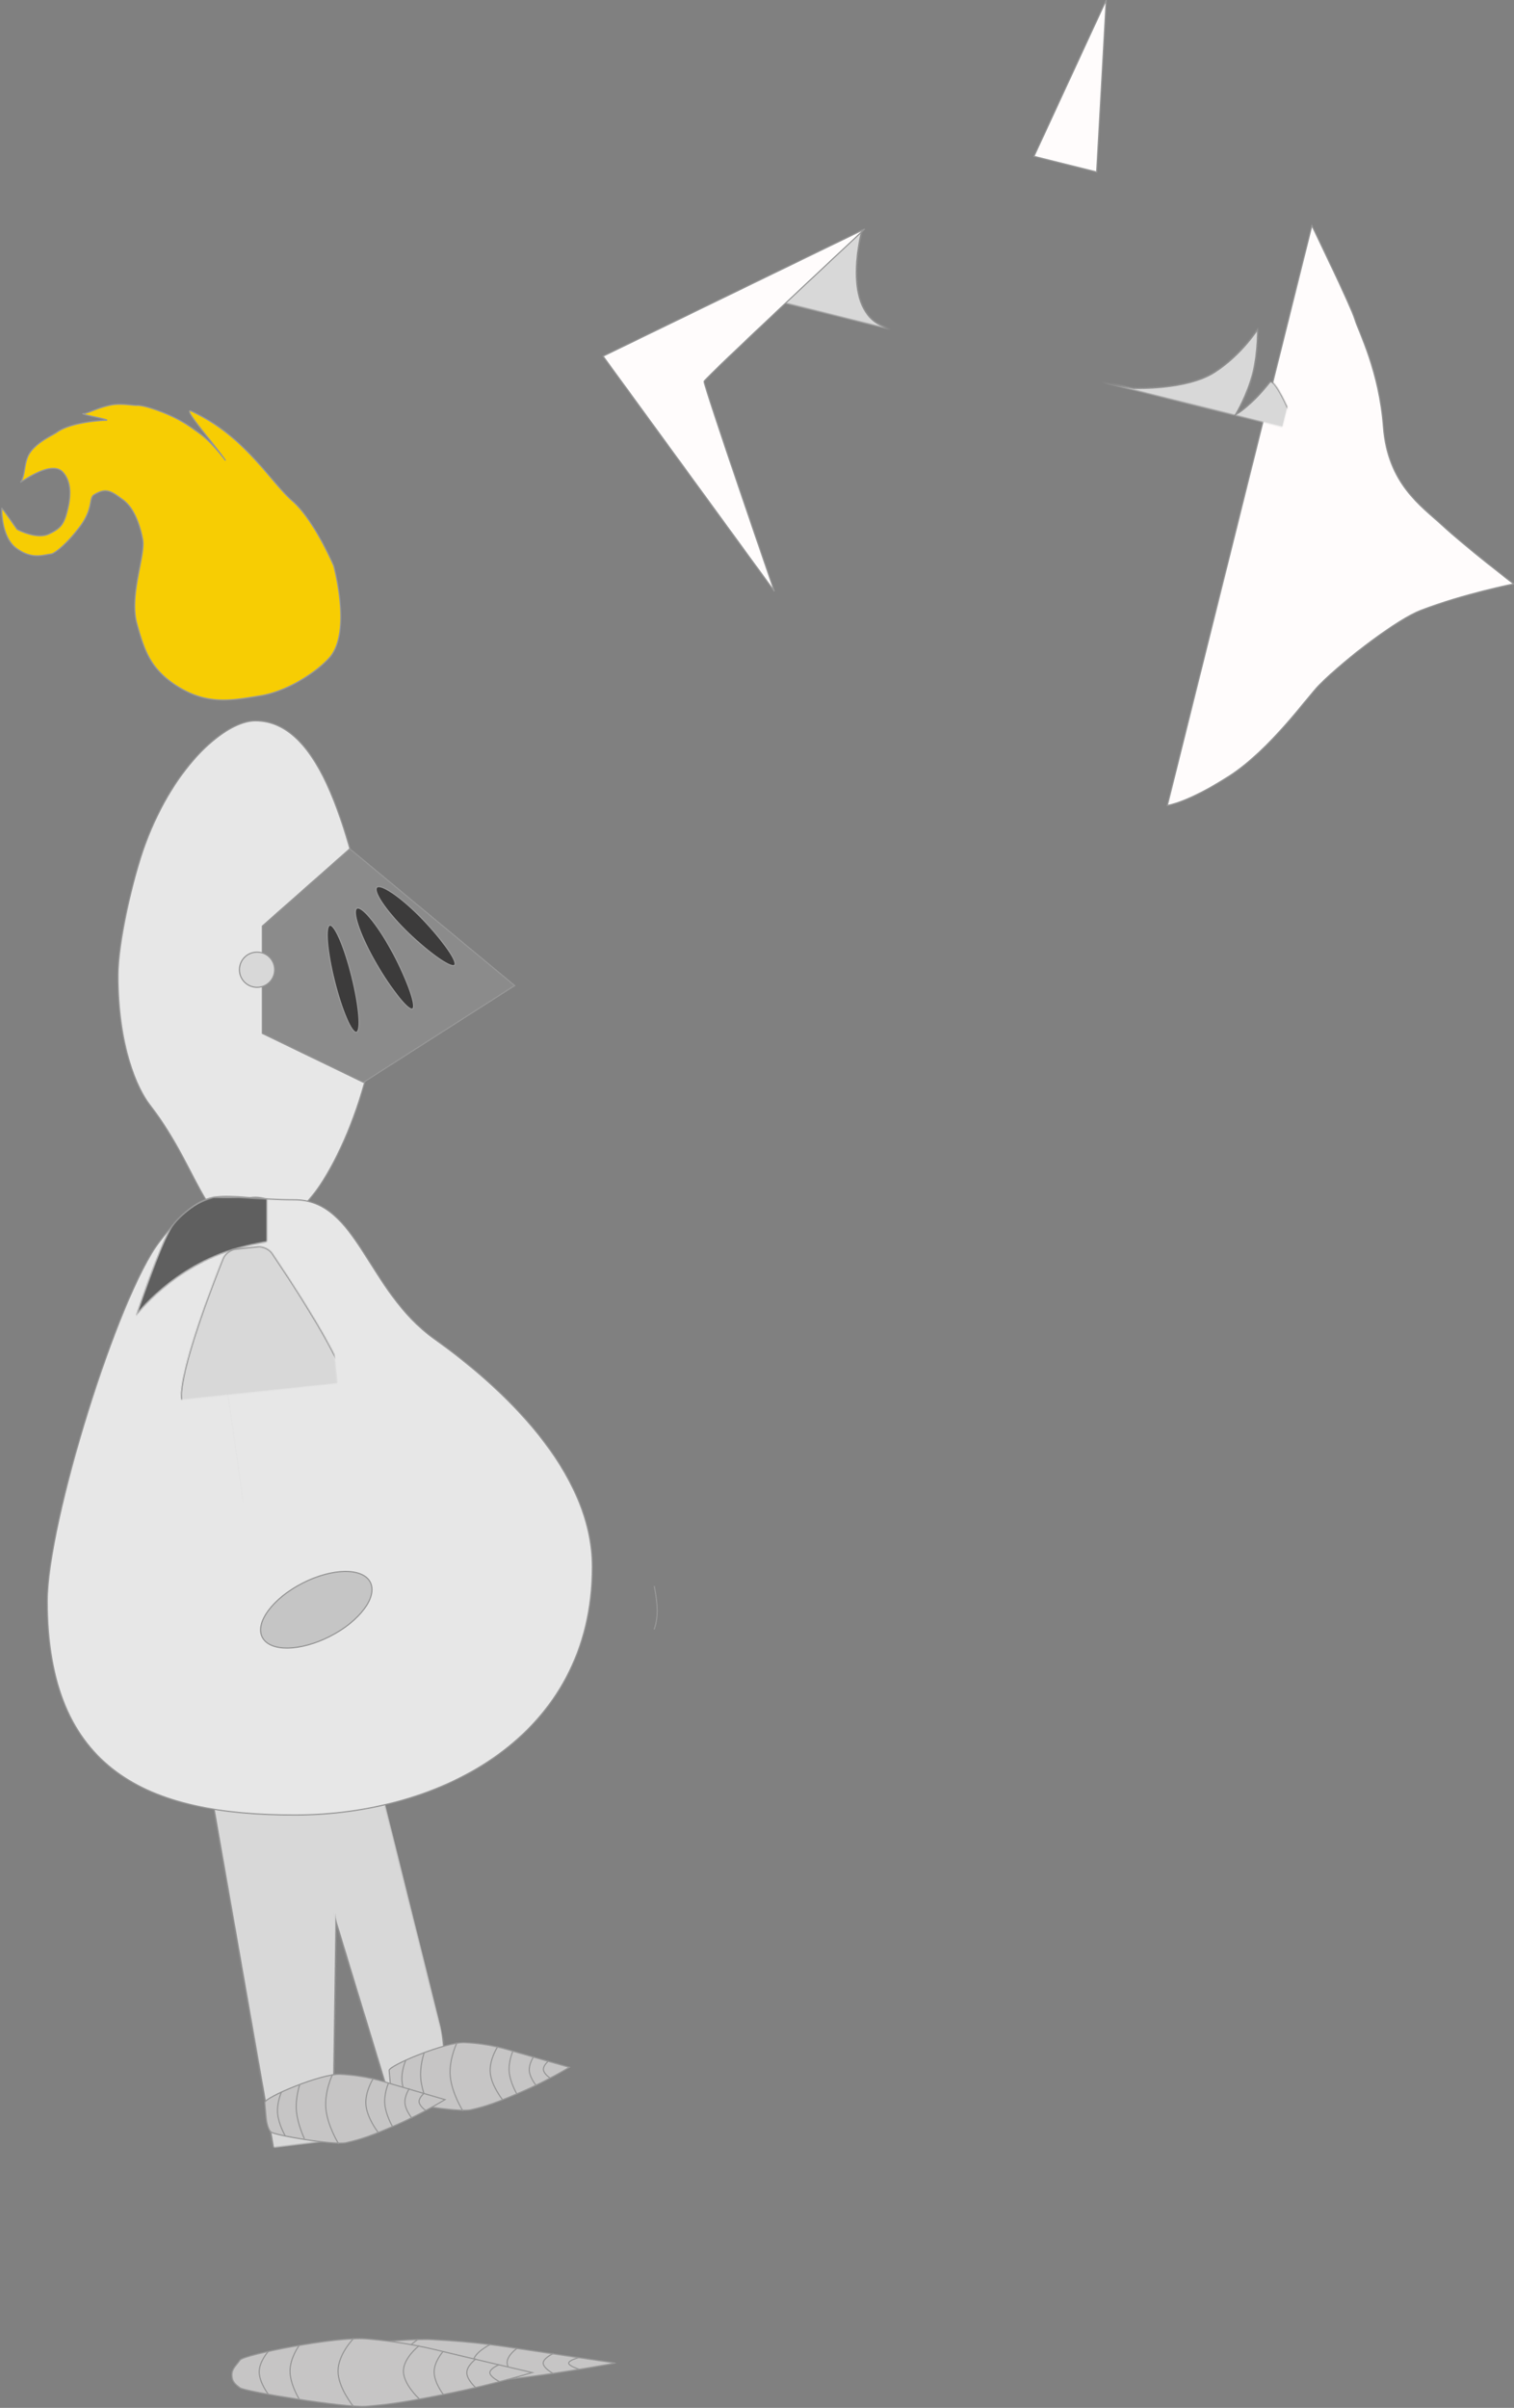 <svg
  width="1290"
  height="2051"
  viewBox="0 0 1290 2051"
  xmlns="http://www.w3.org/2000/svg"
  xmlns:xlink="http://www.w3.org/1999/xlink"
>
	<rect x="0" y="0" width="1290" height="2051" fill="#808080" stroke="none"/>
	<title>рыцарь1</title><defs><path d="M40.754 17.54c-.228-4.417 3.163-7.997 7.58-7.997h100.289c4.414 0 7.504 3.541 6.9 7.925l-44.76 325.037c-.603 4.376-4.644 8.387-9.022 8.958l-35.528 4.628c-4.38.571-8.116-2.548-8.344-6.962L40.754 17.539z" id="a"/><mask id="o" x="0" y="0" width="114.855" height="346.616" fill="#fff"><use xlink:href="#a"/></mask><path d="M67.239 331.363c-.116-4.415 3.302-7.258 7.616-6.354l46.763 9.8c4.322.905 7.447 5.199 6.98 9.589l-26.149 245.541c-.467 4.39-4.427 7.95-8.841 7.95H82.21c-4.416 0-8.089-3.572-8.205-7.994L67.24 331.363z" id="b"/><mask id="p" x="0" y="0" width="61.408" height="273.047" fill="#fff"><use xlink:href="#b"/></mask><path d="M20.768 14.398c-.228-4.416 3.163-7.996 7.58-7.996h100.289c4.414 0 7.504 3.54 6.9 7.924l-44.76 325.037c-.603 4.377-4.644 8.388-9.022 8.958l-35.528 4.63c-4.38.57-8.116-2.55-8.344-6.964L20.768 14.398z" id="c"/><mask id="q" x="0" y="0" width="114.855" height="346.616" fill="#fff"><use xlink:href="#c"/></mask><path d="M44.405 321.418c0-4.415 3.249-9.508 7.249-11.37l40.73-18.973c4.004-1.864 6.87.183 6.403 4.573L72.639 541.19c-.468 4.39-4.427 7.949-8.842 7.949H52.4a7.998 7.998 0 0 1-7.995-7.995V321.418z" id="d"/><mask id="r" x="0" y="0" width="54.431" height="258.753" fill="#fff"><use xlink:href="#d"/></mask><path d="M234 298s3.692 1.152 8.792 1.152S253 298 253 298v23.453s-4.75-1.694-9.5-1.694-9.5 1.694-9.5 1.694V298z" id="e"/><mask id="s" x="0" y="0" width="19" height="23.453" fill="#fff"><use xlink:href="#e"/></mask><path d="M96.81 1567.4s39.183 41.542 96.678 49.835c57.494 8.293 109.844 13.398 184.525-9.276 74.681-22.674 108.202-62.038 108.202-62.038l70.544 76.54L87 1699l9.81-131.6z" id="f"/><mask id="t" x="0" y="0" width="469.759" height="153.079" fill="#fff"><use xlink:href="#f"/></mask><path d="M106.408 25.134c4.535-6.39 11.873-12.868 18.856-17.437C133.03 2.615 142.047.513 142.047.513h21.242l60.945 3.492s10.685 3.112 22.122 13.141S263 38 263 38s-43.379-9.128-99.71 6.278c-56.333 15.406-87.612 57.853-87.612 57.853s21.151-63.498 30.73-76.997z" id="g"/><mask id="u" x="0" y="0" width="187.322" height="101.618" fill="#fff"><use xlink:href="#g"/></mask><path id="h" d="M330 132h25v1973h-25z"/><mask id="v" x="0" y="0" width="25" height="1973" fill="#fff"><use xlink:href="#h"/></mask><path id="i" d="M315 208h56v39h-56z"/><mask id="w" x="0" y="0" width="56" height="39" fill="#fff"><use xlink:href="#i"/></mask><path d="M53.48 397.556c5.293-17.944 135.922-158.11 135.922-158.11s-2.05 67.376 34.394 75.278c52.717 11.43 222.392 0 222.392 0s43.652-9.073 63.067-29.566 27.377-45.713 27.377-45.713 5.411 20.31 5.411 38.638-5.41 36.64-5.41 36.64 10.033-9.791 20.502-32.784c5.124-11.253 73.323 86.163 73.323 115.617 0 29.454-69.626 117.536-73.323 104.201-7.24-26.115-20.503-33.273-20.503-33.273s5.411 18.943 5.411 41.732c0 22.788-5.41 45.598-5.41 45.598S526 530.625 509.254 513.107c-16.746-17.519-63.067-26.895-63.067-26.895s-192.733-24.155-222.392 0c-29.659 24.155-34.394 69.602-34.394 69.602S48.187 415.5 53.48 397.556z" id="j"/><mask id="x" x="0" y="0" width="577.123" height="316.369" fill="#fff"><use xlink:href="#j"/></mask><rect id="k" x="321" y="316" width="43" height="164" rx="8"/><mask id="y" x="0" y="0" width="43" height="164" fill="#fff"><use xlink:href="#k"/></mask><path d="M125 302a7.889 7.889 0 0 1 8.002-7.902s187.694 2.332 281.544 2.717c1.714.007 1.821-1.52 1.821-1.52l8.1.766c4.395.416 9.825-2.299 12.154-6.048 0 0 14.625-24.386 19.638-27.08 2.331-1.253 9.656 4.562 17.163 5.047 7.506.484 12.004-3.781 15.358-3.781 13.993 0 10.214 23.913 6.898 40.772-3.315 16.859-12.198 30.862-18.843 33.597-6.644 2.736-25.933-4.266-25.933-4.266-4.197-1.365-11.175-2.218-15.57-1.906l-18.965 1.343-2.472-1.908-280.905 8.915A7.702 7.702 0 0 1 125 333v-31z" id="l"/><mask id="z" x="0" y="0" width="373.774" height="77.994" fill="#fff"><use xlink:href="#l"/></mask><rect id="m" x="65.961" y="107.732" width="66" height="219.723" rx="8"/><mask id="A" x="0" y="0" width="66" height="219.723" fill="#fff"><use xlink:href="#m"/></mask><path d="M54.768 14.22c2.054-3.9 7.3-7.061 11.725-7.061h18.982c4.422 0 9.704 3.164 11.772 7.06 0 0 69.257 127.815 45.403 122.917-23.855-4.898-100.989-6.127-129.038 0-28.049 6.128 41.156-122.915 41.156-122.915z" id="n"/><mask id="B" x="0" y="0" width="140.728" height="130.189" fill="#fff"><use xlink:href="#n"/></mask></defs><g transform="translate(-26 -83)" stroke="#979797" fill="none" fill-rule="evenodd"><g transform="translate(258 1515)"><use mask="url(#o)" stroke-width="2" fill="#D8D8D8" transform="rotate(-14 98.171 182.851)" xlink:href="#a"/><use mask="url(#p)" stroke-width="2" fill="#D8D8D8" transform="rotate(16 97.94 461.365)" xlink:href="#b"/><path d="M104.705 356.187c2.842 2.78 53.748 11.262 64.24 8.92 13.142-2.936 22.187-6.153 43.478-15.316 21.29-9.164 40.69-20.894 40.69-20.894s-32.382-9.143-43.607-12.444c-11.226-3.302-23.897-7.55-45.57-8.6-15.964-.772-64.713 19.552-64.348 23.719l1.091 12.476c.195 2.227 1.183 9.36 4.026 12.14z" fill="#C6C5C5"/><path d="M116.743 359.067s-5.456-9.395-6.232-18.269c-.776-8.873 3.1-17.533 3.1-17.533M208.097 351.075s-5.456-9.395-6.232-18.27c-.777-8.873 3.1-17.533 3.1-17.533M133.14 361.485s-5.664-11.773-6.629-22.8c-.965-11.028 2.736-21.692 2.736-21.692M162.264 365.79s-9.409-15.046-10.656-29.31c-1.248-14.264 5.621-28.24 5.621-28.24M195.802 356.003s-9.097-11.473-10.061-22.5c-.965-11.028 6.168-21.992 6.168-21.992M224.69 344.186s-5.176-6.206-5.7-12.192c-.523-5.986 3.588-11.958 3.588-11.958M236.267 337.752s-4.932-3.402-5.233-6.849c-.301-3.446 4.016-7.055 4.016-7.055" stroke-linecap="square"/><g><path d="M17.299 589.811c4.79 2.265 99.699 11.947 118.836 10.96 23.972-1.236 40.659-2.915 80.183-7.969 39.525-5.054 76.07-12 76.07-12s-56.503-8.29-76.07-11.256c-19.566-2.965-41.572-6.674-80.183-8.712-28.44-1.502-115.436 9.4-118.836 12.522-3.4 3.122-7.608 5.044-7.608 8.85 0 3.808 2.818 5.34 7.608 7.605z" fill="#C6C5C5"/><path d="M43.686 593.429s-8.29-6.835-8.29-13.025 8.29-11.95 8.29-11.95M208.378 593.429s-8.29-6.835-8.29-13.025 8.29-11.95 8.29-11.95M72.643 596.096s-8.29-8.493-8.29-16.186c0-7.692 8.29-14.85 8.29-14.85M124.077 600.84s-14.479-10.986-14.479-20.936 14.479-19.21 14.479-19.21M185.61 596.096s-14.478-8.493-14.478-16.186c0-7.692 14.478-14.85 14.478-14.85M239.145 589.665s-8.29-4.61-8.29-8.785c0-4.176 8.29-8.061 8.29-8.061M260.862 585.912s-8.29-2.654-8.29-5.058 8.29-4.64 8.29-4.64" stroke-linecap="square"/></g></g><g transform="translate(200 1562)"><use mask="url(#q)" stroke-width="2" fill="#D8D8D8" transform="rotate(-7 78.185 179.71)" xlink:href="#c"/><use mask="url(#r)" stroke-width="2" fill="#D8D8D8" transform="rotate(8 71.62 419.762)" xlink:href="#d"/><path d="M56.77 336.929c2.846 2.83 53.772 11.535 64.261 9.168 13.14-2.966 22.181-6.224 43.46-15.513 21.28-9.288 40.666-21.19 40.666-21.19s-32.4-9.348-43.632-12.723c-11.232-3.374-23.912-7.715-45.59-8.814-15.966-.81-64.69 19.79-64.32 24.028l1.11 12.691c.199 2.266 1.198 9.522 4.044 12.353z" fill="#C6C5C5"/><path d="M68.813 339.876s-5.47-9.564-6.26-18.59c-.79-9.027 3.074-17.83 3.074-17.83M160.167 331.884s-5.47-9.564-6.26-18.591c-.79-9.027 3.074-17.83 3.074-17.83M85.216 342.36s-5.682-11.983-6.663-23.2c-.982-11.218 2.703-22.06 2.703-22.06M114.351 346.782s-9.432-15.318-10.702-29.827c-1.27-14.51 5.58-28.715 5.58-28.715M147.878 336.878s-9.114-11.683-10.096-22.9c-.981-11.218 6.137-22.36 6.137-22.36M176.753 324.902s-5.186-6.32-5.719-12.41c-.533-6.088 3.57-12.157 3.57-12.157M188.321 318.375s-4.937-3.468-5.243-6.973c-.307-3.506 4.006-7.17 4.006-7.17" stroke-linecap="square"/><g><path d="M30.51 554.899c4.334 3.259 90.22 17.192 107.538 15.772 21.693-1.779 36.793-4.195 72.56-11.468 35.768-7.273 68.838-17.268 68.838-17.268s-51.13-11.93-68.837-16.198c-17.707-4.267-37.62-9.604-72.56-12.537-25.737-2.161-104.462 13.526-107.54 18.02-3.076 4.492-6.884 7.257-6.884 12.736 0 5.48 2.55 7.684 6.885 10.943z" fill="#C6C5C5"/><path d="M54.389 560.105s-7.502-9.835-7.502-18.742c0-8.908 7.502-17.197 7.502-17.197M203.423 560.105s-7.502-9.835-7.502-18.742c0-8.908 7.502-17.197 7.502-17.197M80.593 563.943s-7.502-12.222-7.502-23.291c0-11.07 7.502-21.371 7.502-21.371M127.136 570.77s-13.102-15.81-13.102-30.128S127.136 513 127.136 513M182.82 563.943s-13.102-12.222-13.102-23.291c0-11.07 13.102-21.371 13.102-21.371M231.265 554.689s-7.502-6.634-7.502-12.643c0-6.008 7.502-11.6 7.502-11.6M250.917 549.288s-7.501-3.82-7.501-7.278c0-3.46 7.501-6.679 7.501-6.679" stroke-linecap="square"/></g></g><g transform="translate(0 377)"><path d="M149.788 424.883c-10.59 28.548-23.262 83.834-23.262 111.83 0 60.444 16.328 96.349 26.773 109.922 24.139 31.371 33.888 57.54 48.196 81.386 17.348 28.913 18.087-2.182 42.005-2.182 17.45 0 31.37 18.53 45.712 2.182C320.943 691.85 359.266 588.918 345 518.5 324.046 415.07 299.557 320 243.5 320c-24.514 0-68.202 36.11-93.712 104.883z" fill="#E7E7E7"/><path d="M275 132.57c18.79 16.35 35.352 55.386 35.352 55.386s15.712 56.664-3.677 78.3c-12.08 13.479-36.948 28.94-59.154 32.477-22.206 3.537-42.766 8.13-67.734-6.546-24.968-14.675-30.542-30.988-37.232-55.15-6.69-24.16 7.713-58.784 5.002-71.64-.245-1.16-4.038-24.437-16.713-33.646-10.542-7.66-14.468-10.512-24.767-4.24-4.489 2.735-.43 11.153-11.314 26.133-10.884 14.981-22.02 23.842-25.293 24.253-7.425.934-16.292 4.737-29.49-4.852-13.198-9.589-12.56-34.113-12.508-34.186.25-.343 13.075 18.025 13.075 18.025s16.596 9.04 27.22 3.93c10.624-5.112 13.107-8.72 16.215-22.32 3.108-13.6 1.543-23.627-4.233-30.111-10.18-11.428-37.201 9.715-36.059 8.154 4.052-5.539 2.524-17.027 7.63-24.662a28.358 28.358 0 0 1 2.354-3.035c6.782-7.656 17.384-12.223 20.793-14.664 11.565-8.281 35.654-9.994 41.738-10.193 6.083-.2-26.023-5.641-18.516-5.732 3.072-.037 12.675-5.506 23.892-7.445 7.945-1.374 18.221.618 20.804.478 6.23-.34 19.476 4.79 24.951 7.07 12.923 5.383 19.277 10 29.392 17.348 10.115 7.35 21.414 22.554 21.414 22.554-6.344-10.087-38.332-46.247-29.144-42.036 45.455 20.83 67.214 60.001 86.003 76.35z" fill="#F7CD03"/><use mask="url(#s)" stroke-width="2" fill="#E70F0F" xlink:href="#e"/><path fill="#8B8B8B" d="M464.522 545.5L324.032 429l-74.52 65.793v91.44l86.18 41.667z"/><path d="M245 547c8.284 0 15-6.716 15-15 0-8.284-6.716-15-15-15-8.284 0-15 6.716-15 15 0 8.284 6.716 15 15 15z" fill="#D8D8D8"/><path d="M329.741 585.268c4.088-1.02 2.313-22.254-3.963-47.428-6.277-25.174-14.679-44.755-18.767-43.736-4.087 1.02-2.313 22.253 3.963 47.427 6.277 25.174 14.68 44.756 18.767 43.737zM377.565 565.37c4.105-2.277-6.76-29.728-18.614-51.113-11.854-21.385-24.792-36.877-28.898-34.6-4.106 2.275 2.176 21.456 14.03 42.841 11.853 21.385 29.376 45.147 33.482 42.871zM413.373 528.163c3.32-3.32-13.812-25.833-30.367-42.388s-32.667-27.284-35.986-23.965c-3.32 3.32 7.41 19.43 23.965 35.986 16.555 16.555 39.069 33.687 42.388 30.367z" fill="#3C3B3B"/></g><use mask="url(#t)" stroke-width="2" fill="#C7C4C4" xlink:href="#f"/><g transform="translate(66 1102)"><path d="M211 527c124.264 0 253.711-66.66 253.711-211.358 0-82.12-77.081-153.18-134.627-194.182C272.538 80.46 264.741 3 211 3c-66.726 0-73.951-18.011-115.155 35.713C60.314 85.04.289 277.826.289 344.826.289 489.525 86.736 527 211 527z" fill="#E7E7E7"/><use mask="url(#u)" stroke-width="2" fill="#5F5F5F" xlink:href="#g"/></g><g transform="rotate(14 317.623 2586.83)"><use mask="url(#v)" stroke-width="2" fill="#D8D8D8" xlink:href="#h"/><path fill="#FFFCFC" d="M343.5 0L371 144h-55z"/><use mask="url(#w)" stroke-width="2" fill="#FFFCFC" xlink:href="#i"/><path d="M614.905 212.558c5.677 9.649 30.64 37.37 45.788 83.205 15.149 45.835 47.58 57.457 68.55 68.891 25.916 14.13 71.441 33.846 71.441 33.846s-39.126 18.455-71.44 41.057c-16.669 11.658-51.042 53.605-68.55 82.694-7.095 11.785-26.9 63.208-55.71 93.828C576.171 646.699 560 653 560 653V144s49.227 58.91 54.905 68.558z" fill="#FFFCFC"/><use mask="url(#x)" stroke-width="2" fill="#D8D8D8" xlink:href="#j"/><path d="M.904 398L191 239S89.629 394.928 89.629 398C89.629 401.072 191 557 191 557L.904 398z" fill="#FFFCFC"/><use mask="url(#y)" stroke-width="2" fill="#FFFCFC" xlink:href="#k"/></g><g transform="translate(167 1138)"><use mask="url(#z)" stroke-width="2" fill="#D8D8D8" xlink:href="#l"/><use mask="url(#A)" stroke-width="2" fill="#D8D8D8" transform="rotate(-8 98.961 217.594)" xlink:href="#m"/><use mask="url(#B)" stroke-width="2" fill="#D8D8D8" transform="rotate(-6 77.285 72.253)" xlink:href="#n"/><ellipse fill="#C5C5C5" transform="rotate(-27 128.484 316.156)" cx="128.484" cy="316.156" rx="51.621" ry="25.5"/><path d="M416.5 296.422s2.472 12.084 2.472 20.825c0 8.742-2.472 15.253-2.472 15.253" stroke-linecap="square"/></g></g>
</svg>